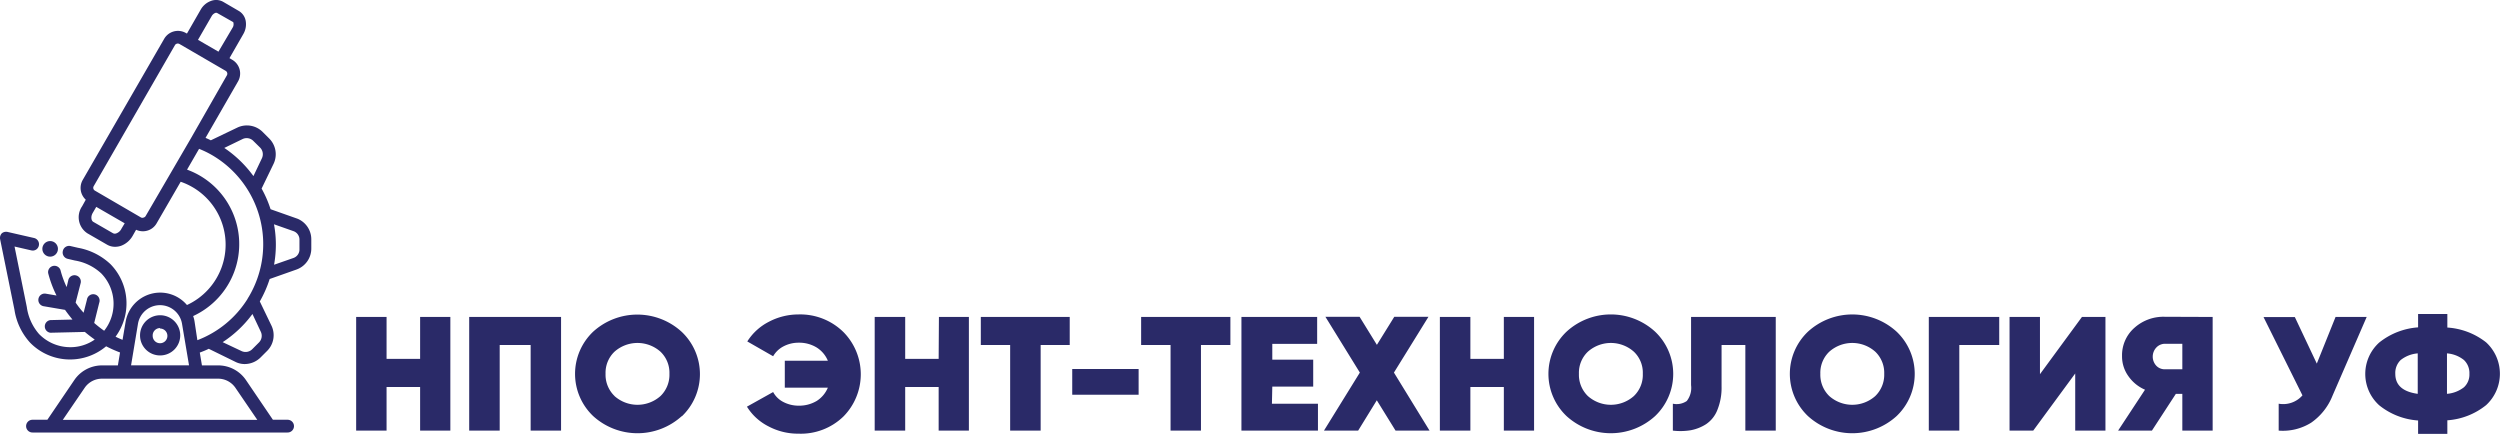 <svg xmlns="http://www.w3.org/2000/svg" viewBox="0 0 278.67 48.38"><defs><style>.cls-1{fill:#2a2a68}</style></defs><g id="Слой_2" data-name="Слой 2"><g id="layout"><path class="cls-1" d="M17.84 39.62a2.24 2.24 0 10-2.23-2.23 2.23 2.23 0 002.23 2.23zm0-3a.82.82 0 11-.82.82.82.82 0 01.82-.87z"/><circle class="cls-1" cx="5.59" cy="27.74" r=".87"/><path class="cls-1" d="M33.16 24.38l-3-1.06a12.7 12.7 0 00-1-2.3l1.34-2.77a2.48 2.48 0 00-.5-2.82l-.7-.7a2.49 2.49 0 00-2.82-.52l-2.98 1.43c-.2-.1-.39-.19-.59-.27l3.62-6.29a1.77 1.77 0 00-.65-2.42l-.3-.18 1.54-2.68a2.16 2.16 0 00.28-1.39 1.61 1.61 0 00-.78-1.19L24.87.2a1.61 1.61 0 00-1.42-.07 2.15 2.15 0 00-1.07.93l-1.54 2.68-.12-.06a1.77 1.77 0 00-2.42.65L9.22 20.06a1.78 1.78 0 00.34 2.2l-.41.74a2.14 2.14 0 00.58 3l2.2 1.27a1.76 1.76 0 00.9.24 2 2 0 00.71-.13 2.5 2.5 0 001.24-1.08l.39-.69a1.79 1.79 0 00.75.17 1.76 1.76 0 00.46-.06 1.74 1.74 0 001.08-.83l2.68-4.63a7.41 7.41 0 01.7 13.74A3.91 3.91 0 0014 35.88l-.34 2a9.22 9.22 0 01-.78-.35 6.25 6.25 0 00-.56-8.08 7.11 7.11 0 00-3.63-1.83l-.82-.19A.71.71 0 007 28a.72.72 0 00.54.85l.81.19a5.67 5.67 0 012.94 1.44 4.85 4.85 0 01.32 6.39A13.08 13.08 0 0110.5 36l.56-2.25a.71.71 0 10-1.37-.34l-.37 1.45a9.83 9.83 0 01-.89-1.13L9 31.52a.71.71 0 00-1.37-.36l-.2.84a10.51 10.51 0 01-.69-1.9.71.71 0 00-1.37.35 12.61 12.61 0 00.93 2.49l-1.23-.21a.71.71 0 00-.23 1.4l2.41.41c.26.37.54.73.83 1.08l-2.46.06a.71.71 0 000 1.41L9.46 37c.35.3.72.58 1.1.85a4.72 4.72 0 01-2.8.85 4.85 4.85 0 01-3.41-1.47 5.77 5.77 0 01-1.36-3l-1.37-6.75 1.87.43a.69.69 0 00.84-.53.71.71 0 00-.53-.85l-2.93-.67a.76.76 0 00-.66.14.74.74 0 00-.2.65l1.6 7.87a7 7 0 001.73 3.66 6.21 6.21 0 004.41 1.89h.08a6.23 6.23 0 004-1.47 14.33 14.33 0 001.55.69l-.24 1.44h-1.76a3.74 3.74 0 00-3.1 1.64l-3 4.42H3.62a.71.71 0 100 1.42h28.44a.71.71 0 000-1.42h-1.64l-3-4.42a3.74 3.74 0 00-3.1-1.64h-1.81l-.24-1.43c.35-.13.68-.26 1-.42l3 1.47a2.31 2.31 0 001 .23 2.53 2.53 0 001.78-.74l.71-.71a2.47 2.47 0 00.51-2.81l-1.31-2.72a13.27 13.27 0 001.1-2.5l3-1.06a2.48 2.48 0 001.64-2.35v-1a2.48 2.48 0 00-1.54-2.31zM23.61 1.77a.81.81 0 01.39-.33.3.3 0 01.19 0l1.76 1c.06 0 .08.13.08.17a.69.69 0 01-.1.47l-1.58 2.68-2.28-1.32zm2.62 41.44l2.45 3.59H7l2.45-3.59a2.34 2.34 0 011.93-1H24.3a2.34 2.34 0 011.93 1zm.83-27.72a1.05 1.05 0 011.2.24l.71.7a1.05 1.05 0 01.23 1.2l-.95 2A12.91 12.91 0 0025 16.49zm-13.52 10A1 1 0 0113 26a.46.46 0 01-.4 0l-2.2-1.27c-.23-.13-.31-.58-.06-1l.39-.67 3.17 1.83zm2.69-1.4a.36.36 0 01-.22.16.36.36 0 01-.28 0l-5.15-3a.36.36 0 01-.14-.49L19.52 5a.38.38 0 01.48-.1l5.16 3a.37.37 0 01.13.5l-4 7zm-.85 12a2.49 2.49 0 014.91 0l.78 4.63h-6.46zm6.31-.23a3.23 3.23 0 00-.16-.63 8.83 8.83 0 00-.68-16.32l1.34-2.32a11.06 11.06 0 011.43.69 11.49 11.49 0 014.07 15.87.51.51 0 00-.09.16 11.38 11.38 0 01-5.6 4.61zM29.08 37a1.05 1.05 0 01-.24 1.2l-.7.7a1.05 1.05 0 01-1.2.24l-2.12-1A12.79 12.79 0 0028.14 35zm4.3-9.24a1 1 0 01-.68 1l-2.15.75a12.92 12.92 0 00.2-2.26 12.29 12.29 0 00-.21-2.25l2.16.76a1 1 0 01.68 1zm13.45 7.57h3.37V48h-3.37v-4.86h-3.74V48H39.7V35.33h3.39V40h3.74zm15.71 0V48h-3.39v-9.54H55.7V48h-3.4V35.33zM76 46.38a7.34 7.34 0 01-9.88 0 6.49 6.49 0 010-9.41A7.32 7.32 0 0176 37a6.49 6.49 0 010 9.41zm-7.5-2.23a3.86 3.86 0 005.12 0 3.29 3.29 0 001-2.48 3.25 3.25 0 00-1-2.47 3.86 3.86 0 00-5.12 0 3.25 3.25 0 00-1 2.47 3.29 3.29 0 001.01 2.48zm20.5-9.1A6.86 6.86 0 0194 37a6.69 6.69 0 010 9.44 6.82 6.82 0 01-5 1.9 7 7 0 01-3.35-.82 6 6 0 01-2.39-2.19l2.92-1.63a2.66 2.66 0 001.14 1.11 3.67 3.67 0 001.72.41 3.8 3.8 0 002-.53 3.21 3.21 0 001.24-1.48h-4.8v-3h4.8a3.19 3.19 0 00-1.24-1.47 3.72 3.72 0 00-2-.54 3.6 3.6 0 00-1.71.41 2.84 2.84 0 00-1.15 1.1l-2.88-1.65a6.14 6.14 0 012.4-2.19 7.06 7.06 0 013.3-.82zm15.66.28H108V48h-3.37v-4.86h-3.73V48h-3.4V35.33h3.4V40h3.73zm14.58 0v3.13H116V48h-3.4v-9.54h-3.27v-3.13zm.28 8.67v-2.87h7.4V44zm17.63-8.67v3.13h-3.28V48h-3.39v-9.54h-3.28v-3.13zm4.63 9.67h5.13v3h-8.53V35.33h8.44v3h-5v1.76h4.56v3h-4.56zm17.57 3h-3.79l-2.09-3.38-2.08 3.38h-3.81l4-6.47-3.84-6.22h3.81l1.93 3.13 1.94-3.13h3.81l-3.85 6.22zm8.28-12.67H171V48h-3.37v-4.86h-3.73V48h-3.4V35.33h3.4V40h3.73zm16.86 11.05a7.33 7.33 0 01-9.87 0 6.49 6.49 0 010-9.41 7.3 7.3 0 019.87 0 6.49 6.49 0 010 9.41zM177 44.15a3.86 3.86 0 005.12 0 3.26 3.26 0 001-2.48 3.22 3.22 0 00-1-2.47 3.86 3.86 0 00-5.12 0 3.25 3.25 0 00-1 2.47 3.29 3.29 0 001 2.48z"/><path class="cls-1" d="M186.47 48v-3a2 2 0 001.55-.3 2.37 2.37 0 00.48-1.77v-7.6h9.44V48h-3.39v-9.54h-2.65v4.61a6.58 6.58 0 01-.47 2.63 3.38 3.38 0 01-1.27 1.59 4.81 4.81 0 01-1.71.67 7.17 7.17 0 01-1.98.04zm24.94-1.62a7.34 7.34 0 01-9.88 0 6.49 6.49 0 010-9.41 7.32 7.32 0 019.88 0 6.49 6.49 0 010 9.41zm-7.5-2.23a3.86 3.86 0 005.12 0 3.3 3.3 0 001-2.48 3.26 3.26 0 00-1-2.47 3.86 3.86 0 00-5.12 0 3.25 3.25 0 00-1 2.47 3.29 3.29 0 001 2.48zm18.94-8.82v3.13h-4.45V48H215V35.33zM231.32 48v-6.37L226.64 48H224V35.33h3.39v6.38l4.68-6.38h2.62V48zm15.32-12.67V48h-3.38v-4.1h-.72l-2.67 4.1h-3.77l3-4.56a4.36 4.36 0 01-1.86-1.52 3.76 3.76 0 01-.7-2.23 4.06 4.06 0 011.37-3.14 4.84 4.84 0 013.39-1.24zm-5.27 5.83h1.89v-2.84h-1.89a1.33 1.33 0 00-1 .41 1.49 1.49 0 000 2.05 1.27 1.27 0 001 .38zm18.97-5.83h3.47L260 44.11a6.64 6.64 0 01-2.37 3A5.94 5.94 0 01254 48v-3a2.85 2.85 0 002.65-.93l-4.34-8.73h3.49l2.45 5.19zm16.78 2.83a4.75 4.75 0 010 7 7.73 7.73 0 01-4.32 1.69v1.51h-3.26v-1.49a7.74 7.74 0 01-4.33-1.69 4.71 4.71 0 010-7 7.81 7.81 0 014.33-1.69V35h3.26v1.51a7.81 7.81 0 014.32 1.65zM267 41.67c0 1.26.83 2 2.5 2.23v-4.51a3.52 3.52 0 00-1.9.74 2 2 0 00-.6 1.54zm5.76 2.23a3.53 3.53 0 001.89-.73 1.92 1.92 0 00.61-1.5 2 2 0 00-.61-1.54 3.45 3.45 0 00-1.89-.74z"/></g></g></svg>
